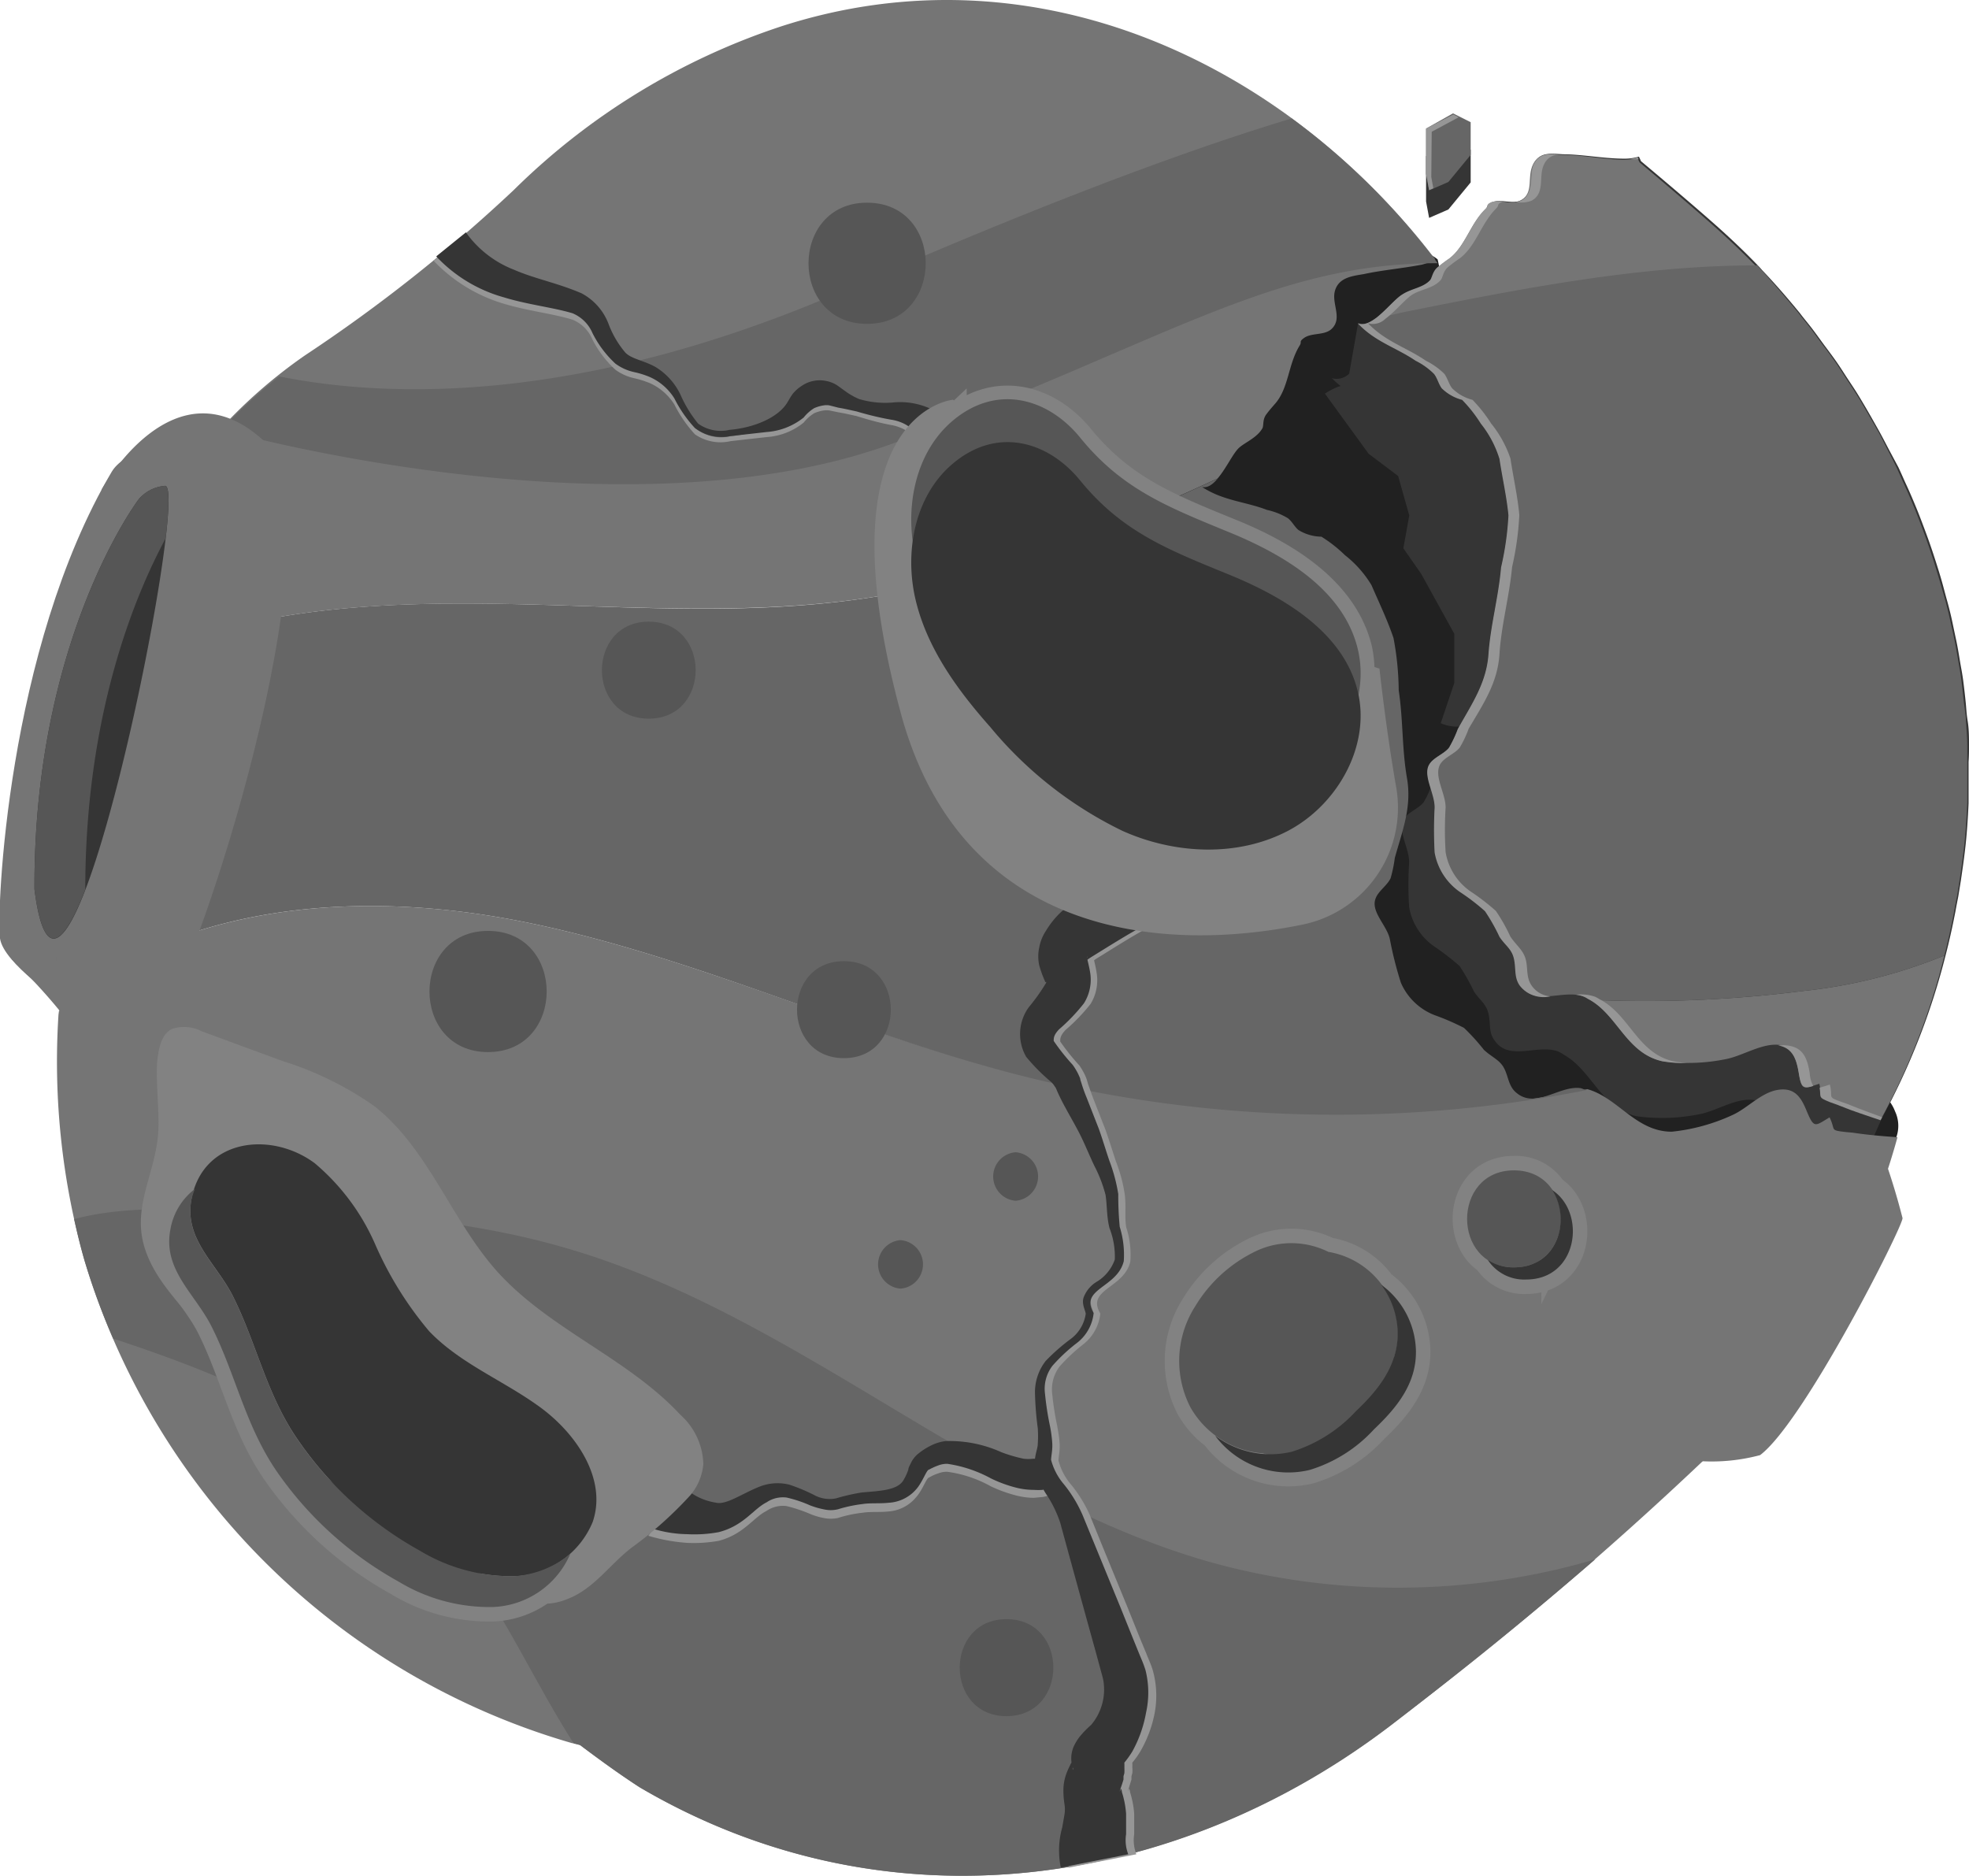<svg xmlns="http://www.w3.org/2000/svg" viewBox="0 0 136 129.56"><defs><style>.cls-1{fill:#212121;}.cls-2{fill:#353535;}.cls-3{fill:#757575;}.cls-4{fill:#666;}.cls-5{fill:#565656;}.cls-6{fill:none;stroke:#828282;stroke-miterlimit:10;stroke-width:2px;}.cls-7{fill:#969696;}.cls-8{fill:#828282;}</style></defs><title>1Asset 8</title><g id="Layer_2" data-name="Layer 2"><g id="shield"><path class="cls-1" d="M99.3,17.92a13.42,13.42,0,0,1,.2,4.82,6.49,6.49,0,0,0-2.9,2.49,5.11,5.11,0,0,1-1.17,1.54c-.79.54-2.05.51-2.83,1.16a4.76,4.76,0,0,0-1.24,2.55c-.11,1.33,1.4,1.72,2,2.85.17.32.07.82.25,1.12.5.81,2.26,1.43,3.13,2a5.16,5.16,0,0,1,2.57,2.66c.47,1.19.57,2.51,1.07,3.64a15.83,15.83,0,0,1,.69,1.43c.56,1.6.64,2.87,1.71,4.25,2.44,3.14,1,7.42,2.77,10.84a15.75,15.75,0,0,0,2.2,2.56A25,25,0,0,0,110.85,65a31.08,31.08,0,0,0,6.58,4.45A45.57,45.57,0,0,0,122.37,71a14.65,14.65,0,0,1,4.31,2.33c1.41,1,3.61,1.82,4.21,3.43a2.34,2.34,0,0,1,.06,1.87,4.79,4.79,0,0,1-2.28,1.65c-3,1.48-5.65,3-9.09,3.24C114,84,108,82.31,102.82,80.43c-3.23-1.17-6-2.17-8.24-4.86S89.92,69.82,89,66.39s-1.61-7.27-3.31-10.48c-2.23-4.22-5.06-8.37-6.82-12.8a11.92,11.92,0,0,1-.34-9,90.33,90.33,0,0,1,4-10.68c1-2.18,1.56-5.11,4-6.1a18.3,18.3,0,0,1,6.19-1.15,10.21,10.21,0,0,1,3.59.9C97.22,17.34,98.5,17.23,99.3,17.92Z"/><path class="cls-2" d="M136,51.48c0-.56,0-1.11-.09-1.67s-.09-.81-.13-1.22-.11-1.05-.18-1.58-.14-.84-.21-1.26-.16-1-.27-1.51-.18-.85-.27-1.28-.23-1-.36-1.46-.23-.86-.35-1.29-.28-.94-.43-1.41-.28-.86-.43-1.29-.33-.91-.5-1.36-.33-.86-.51-1.29-.37-.88-.57-1.31-.38-.86-.58-1.28L130.44,31c-.22-.42-.44-.85-.67-1.26s-.45-.8-.68-1.2-.49-.84-.74-1.25-.49-.76-.74-1.14-.53-.83-.82-1.24-.52-.71-.78-1.06-.59-.82-.9-1.22-.52-.64-.79-1c-.82-1-1.68-2-2.59-2.95-.09-.1-.17-.2-.27-.3-.7-.73-1.43-1.44-2.18-2.13-1.19-1.1-3.6-3.16-5.94-5.12a2.92,2.92,0,0,0-.14-.31,3.57,3.57,0,0,1-1,.14c-1.33,0-2.68-.26-4-.3-.88,0-1.77-.28-2.25.63s.11,2-.89,2.54c-.58.3-1.39-.11-2,.14-.41.18-.15.19-.4.45-1,1-1.4,2.6-2.53,3.45a9.55,9.55,0,0,0-.83.63c-.31.27-.34.7-.47.85-.51.55-1.28.58-1.93,1-.48.28-1.19,1.17-1.9,1.69a1.23,1.23,0,0,1-1.2.31l-.61,3.46a1.23,1.23,0,0,1-1.2.31,7.31,7.31,0,0,0,.6.54,4.45,4.45,0,0,0-1.39.76L89.38,28.9c-2.7,2.13-.15,5.57,2.68,5.44a7.58,7.58,0,0,0,1.55,2.91,4.29,4.29,0,0,0,2.59,1.24,12.42,12.42,0,0,1,1.11,4.13,50.68,50.68,0,0,0,.63,5.19,2.7,2.7,0,0,0,2.91,2.37v0a1.18,1.18,0,0,0-.11.19,9.53,9.53,0,0,1-.61,1.29c-.36.45-1.07.67-1.36,1.15a1.94,1.94,0,0,0,.06,1.54,5.07,5.07,0,0,1-.51,1.08c-.36.44-1.07.67-1.36,1.15-.47.76.39,2,.37,3a24.35,24.35,0,0,0,0,3.08,4.16,4.16,0,0,0,1.76,2.73,18,18,0,0,1,1.72,1.33,14.32,14.32,0,0,1,1,1.77c.4.61.84.83,1,1.53s0,1.27.41,1.83c1,1.5,3,.24,4.4.78a2.71,2.71,0,0,1,.41.23c1.93,1.09,2.55,3.68,5,4.24a13,13,0,0,0,4.36-.14c1.08-.2,2.3-1,3.44-1s1.44.91,1.6,1.93c.21,1.29.34,1.11,1.43.77.23.93-.19.84.76,1.19.24.09.46.15.68.25.9.37,2,.72,2.82,1,.68-1.24,1.28-2.52,1.84-3.82A48.12,48.12,0,0,0,134.38,66h0c.26-1,.48-2,.69-3.08.06-.35.13-.69.19-1l.18-1.11c.12-.82.24-1.65.33-2.49s.16-1.89.2-2.83c0-.32,0-.63,0-1,0-.63,0-1.25,0-1.87C136,52.24,136,51.86,136,51.48Z"/><path class="cls-3" d="M37.2,41.77c8,.22,16,.7,23.9-.66,8-1.39,15.57-4.64,23-8.06.57-.66,1.05-1.7,1.45-2.09s1.29-.72,1.65-1.39c.09-.17,0-.59.25-.93s.44-.54.67-.81c.9-1.09.86-2.68,1.64-3.95.19-.3-.07-.25.29-.52.51-.39,1.39-.18,1.89-.61.84-.74,0-1.78.27-2.68s1.17-1,2-1.14c1.3-.28,2.66-.39,4-.65a3.69,3.69,0,0,0,.92-.37C88.72,4.3,71.45-3.85,53.93,1.83a47.44,47.44,0,0,0-18.45,11.3A108.15,108.15,0,0,1,21.06,24.55a34.93,34.93,0,0,0-5.81,5.06,42.64,42.64,0,0,0-10,18.17A34.25,34.25,0,0,1,13.46,44C21.08,41.62,29.22,41.56,37.2,41.77Z"/><path class="cls-3" d="M127.37,78.18c-1-.12-.57-.13-1-1-1,.59-1.06.8-1.57-.41-.4-1-.85-1.67-2-1.49s-2.12,1.28-3.12,1.73a13.2,13.2,0,0,1-4.21,1.16c-2.48,0-3.7-2.34-5.83-2.94a88.87,88.87,0,0,1-39.11-1C58.94,71.35,48,66.08,36.34,63.71c-7.71-1.57-16-1.7-23.55.88-2.45.85-5.61,3.5-8.69,5.24l0-.19-.06.44A50.49,50.49,0,0,0,5.82,87a49.5,49.5,0,0,0,33.71,33.41c.17,0,.35.07.52.12,1.33,1,2.7,2,4.12,2.92,17,10,37,7.19,52.13-4.48a249.19,249.19,0,0,0,21.37-18.1,48.37,48.37,0,0,0,13.39-22.32c-.9-.06-2-.15-3-.3C127.85,78.22,127.62,78.21,127.37,78.18Z"/><path class="cls-4" d="M12.79,64.59c7.51-2.58,15.84-2.45,23.55-.88C48,66.08,58.94,71.35,70.5,74.29a88.87,88.87,0,0,0,39.11,1c-.15,0-.29-.1-.45-.13-1.47-.2-3.11,1.5-4.47.28-.51-.45-.51-1.13-.82-1.69s-.85-.74-1.38-1.24A14.27,14.27,0,0,0,101.12,71a16.52,16.52,0,0,0-2-.87,4.18,4.18,0,0,1-2.36-2.25,25.51,25.51,0,0,1-.76-3C95.81,63.94,94.69,63,95,62.1c.17-.54.81-.92,1.05-1.44a9.4,9.4,0,0,0,.29-1.4c.52-1.88,1.19-3.51.84-5.52s-.26-4-.57-6.06a20.17,20.17,0,0,0-.36-3.61c-.41-1.22-1-2.45-1.52-3.65a7.56,7.56,0,0,0-1.83-2.07,9.58,9.58,0,0,0-1.63-1.28,3.12,3.12,0,0,1-1.57-.45c-.27-.21-.45-.6-.75-.83a4.81,4.81,0,0,0-1.44-.57c-1.51-.58-3-.62-4.48-1.58.39.08.75-.19,1.08-.59-7.4,3.42-14.95,6.67-23,8.06s-15.92.88-23.9.66S21.08,41.62,13.46,44a34.25,34.25,0,0,0-8.2,3.78h0A50.71,50.71,0,0,0,3.64,60.92V61c0,.81,0,1.63.06,2.44a2.81,2.81,0,0,0,0,.29c0,.77.09,1.54.16,2.31,0,.14,0,.28,0,.41.09.91.18,1.81.3,2.72h0l-.06.45,0,.19C7.18,68.09,10.34,65.44,12.79,64.59Z"/><path class="cls-4" d="M96.3,119c4.65-3.59,9.35-7.37,13.88-11.29a48.42,48.42,0,0,1-26.87.11C67.65,103.26,55.13,91,39.51,86.33c-7.16-2.16-14.69-2.62-22.13-2.72-3.6,0-8.37-.46-12.26.6.21.94.43,1.87.7,2.8a46.52,46.52,0,0,0,2,5.45c10.27,3.39,19,7.42,25.32,16.89,2.34,3.54,4.21,7.51,6.49,11.08l.45.11c1.33,1,2.7,2,4.12,2.92C61.2,133.43,81.2,130.65,96.3,119Z"/><path class="cls-3" d="M4.29,69.21S.25,66.56,0,64.82.46,44.87,7.72,32.58c1.66-2.73,9.52-1.93,9.52-1.93"/><path class="cls-2" d="M9.6,34.46S2.32,44,2.38,61.42c2,15.77,10.89-28.21,9-27.86A2.69,2.69,0,0,0,9.6,34.46Z"/><path class="cls-5" d="M5.89,61.42c0-12,3.4-20.24,5.55-24.23.26-2.27.28-3.7-.07-3.63a2.69,2.69,0,0,0-1.77.9S2.32,44,2.38,61.42c.66,5.1,2,3.93,3.52,0A.09.09,0,0,0,5.89,61.42Z"/><path class="cls-4" d="M61.92,30.54c18.7-7,25.9-12.36,37.38-12.36a48.59,48.59,0,0,0-10.08-10C83.46,9.91,73.73,13.3,58.45,20c-18.57,8.1-32,7.44-39.16,6a34.31,34.31,0,0,0-4,3.68S43.21,37.55,61.92,30.54Z"/><path class="cls-3" d="M.82,66.27a37.74,37.74,0,0,1,6.65,8.36c2.72,4.82,17.13-38.16,10.85-44.09S7,33.85,7,33.85l3.56-1.49,4.68-.21.61,1.28-.61,4.11-1,2.78-2.66,2.2L9.79,52,8.27,56.86,7,60.35,5.79,63.77,4.24,65.66l-2.46.1Z"/><path class="cls-2" d="M27.49,109.2A12.09,12.09,0,0,0,34.08,111a6.06,6.06,0,0,0,5.35-3.74c1-3-1.12-6.08-3.62-7.92s-5.52-3-7.68-5.25a24.2,24.2,0,0,1-3.72-6,15.54,15.54,0,0,0-4.19-5.62c-3-2.22-7.69-1.7-8.5,2.47-.54,2.79,1.7,4.43,2.85,6.72,1.67,3.33,2.32,6.82,4.5,10A24.88,24.88,0,0,0,27.49,109.2Z"/><path class="cls-6" d="M37.27,97.21c-2.5-1.85-5.51-3-7.67-5.25a24.42,24.42,0,0,1-3.73-6,15.32,15.32,0,0,0-4.19-5.62c-3-2.22-7.69-1.71-8.5,2.46a5.24,5.24,0,0,1,.24-.7,4.45,4.45,0,0,0-1.7,2.8c-.54,2.79,1.7,4.43,2.85,6.72,1.67,3.33,2.32,6.82,4.5,10a24.88,24.88,0,0,0,8.42,7.61A12.09,12.09,0,0,0,34.08,111a6.07,6.07,0,0,0,5.31-3.67h0a4.84,4.84,0,0,0,1.5-2.17C41.88,102.18,39.78,99.05,37.27,97.21Z"/><path class="cls-5" d="M93,87.72a5.77,5.77,0,0,0-4.85-.11,9.91,9.91,0,0,0-4.35,3.86,7,7,0,0,0-.33,7,6.32,6.32,0,0,0,7,3,9.94,9.94,0,0,0,4.43-2.8c1.54-1.46,2.92-3.12,2.9-5.38A5.77,5.77,0,0,0,93,87.72Z"/><path class="cls-6" d="M95.4,88.74a5.62,5.62,0,0,0-3.65-2.27,5.73,5.73,0,0,0-4.85-.12,9.85,9.85,0,0,0-4.34,3.87,7,7,0,0,0-.33,7,6.13,6.13,0,0,0,1.7,1.91,6.3,6.3,0,0,0,6.54,2.36,9.94,9.94,0,0,0,4.43-2.8c1.54-1.46,2.92-3.12,2.9-5.38A5.8,5.8,0,0,0,95.4,88.74Zm1.14,3.35a6,6,0,0,0-.09-1A6,6,0,0,1,96.54,92.09Zm-.65-2.56,0,0Zm.4,1c0-.09-.05-.19-.08-.28C96.24,90.36,96.26,90.46,96.29,90.55Zm-9.77,9.77-.13,0Zm1.11.11h0Z"/><path class="cls-5" d="M91.75,86.47a5.73,5.73,0,0,0-4.85-.12,9.85,9.85,0,0,0-4.34,3.87,7,7,0,0,0-.33,7,6.32,6.32,0,0,0,7,3,10.11,10.11,0,0,0,4.44-2.8c1.54-1.46,2.91-3.13,2.89-5.39A5.76,5.76,0,0,0,91.75,86.47Z"/><path class="cls-2" d="M95.4,88.74a5.73,5.73,0,0,1,1.14,3.35c0,2.26-1.35,3.93-2.89,5.39a10.11,10.11,0,0,1-4.44,2.8,6.35,6.35,0,0,1-5.28-1.11,6.3,6.3,0,0,0,6.54,2.36,9.94,9.94,0,0,0,4.43-2.8c1.54-1.46,2.92-3.12,2.9-5.38A5.8,5.8,0,0,0,95.4,88.74Z"/><path class="cls-6" d="M107.21,82.2h0a3,3,0,0,0-2.64-1.36c-3.59,0-4.19,4.62-1.81,6.18h0a3,3,0,0,0,2.65,1.36C109,88.38,109.59,83.76,107.21,82.2Zm.57,1.68v0ZM106.49,87l-.13.07Zm-.75.38-.23.07Zm-2.25,0,.14,0Zm3.57-1,.09-.14Zm.43-.73a.61.61,0,0,0,.05-.12A.61.61,0,0,1,107.49,85.68Z"/><path class="cls-5" d="M104.57,80.84c-4.31,0-4.32,6.7,0,6.7S108.89,80.84,104.57,80.84Z"/><path class="cls-2" d="M107.21,82.2c1.3,2,.43,5.34-2.64,5.34a3.2,3.2,0,0,1-1.81-.52,3,3,0,0,0,2.65,1.36C109,88.38,109.59,83.76,107.21,82.2Z"/><path class="cls-5" d="M58.29,66.39c-4.32,0-4.32,6.7,0,6.7S62.61,66.39,58.29,66.39Z"/><path class="cls-5" d="M62.2,85.66a1.68,1.68,0,0,0,0,3.35A1.68,1.68,0,0,0,62.2,85.66Z"/><path class="cls-5" d="M70.15,79.59a1.68,1.68,0,0,0,0,3.35A1.68,1.68,0,0,0,70.15,79.59Z"/><path class="cls-5" d="M69.52,111.84c-4.31,0-4.31,6.7,0,6.7S73.84,111.84,69.52,111.84Z"/><path class="cls-5" d="M112.25,63.88a1.68,1.68,0,0,0,0,3.35A1.68,1.68,0,0,0,112.25,63.88Z"/><path class="cls-5" d="M44.81,42.94c-4.31,0-4.32,6.7,0,6.7S49.13,42.94,44.81,42.94Z"/><path class="cls-5" d="M33.71,64.3c-5.39,0-5.4,8.37,0,8.37S39.11,64.3,33.71,64.3Z"/><path class="cls-5" d="M59.89,14c-5.39,0-5.4,8.37,0,8.37S65.29,14,59.89,14Z"/><path class="cls-3" d="M129.84,79.14a47.64,47.64,0,0,1,1.57,5c0,.63-6.81,14.09-9.84,16.37a12.91,12.91,0,0,1-8.07-.46l10.37-17.48Z"/><path class="cls-7" d="M32.18,16.45A7.4,7.4,0,0,0,35.5,19c1.41.61,3,.91,4.67,1.62a4,4,0,0,1,1.88,2.16,6.54,6.54,0,0,0,1.13,1.92c.41.46,1.29.56,2.08,1A4.47,4.47,0,0,1,47,27.66a8.89,8.89,0,0,0,1.22,2.05,2.73,2.73,0,0,0,2.18.43c1.57-.14,3.35-.8,4-1.93.1-.15.13-.24.32-.52a2.49,2.49,0,0,1,.63-.58,2.25,2.25,0,0,1,1.69-.36,2,2,0,0,1,.79.32l.5.35a4.91,4.91,0,0,0,1,.58,6.29,6.29,0,0,0,2.36.24,5,5,0,0,1,3,.66l-1.6,1.46c0-.43-.79-.87-1.52-1S60,29,59.17,28.74c-.42-.09-.83-.19-1.26-.26l-.63-.13a1.65,1.65,0,0,0-.38,0,2.61,2.61,0,0,0-.66.19,2.83,2.83,0,0,0-.73.65,4.52,4.52,0,0,1-2.55,1l-2.49.28A3.11,3.11,0,0,1,48,30a9,9,0,0,1-1.42-2.06,3.89,3.89,0,0,0-1.68-1.47,6.88,6.88,0,0,0-1.11-.35,3.4,3.4,0,0,1-1.28-.58,7.32,7.32,0,0,1-1.6-2.11,2.52,2.52,0,0,0-1.37-1.35c-1.36-.42-3.08-.6-4.74-1.1A11,11,0,0,1,29.94,18Z"/><path class="cls-2" d="M32.18,16.05a7.31,7.31,0,0,0,3.32,2.58c1.41.62,3,.91,4.67,1.63a4,4,0,0,1,1.88,2.16,6.67,6.67,0,0,0,1.13,1.92c.41.45,1.29.56,2.08,1A4.5,4.5,0,0,1,47,27.26a8.62,8.62,0,0,0,1.22,2,2.69,2.69,0,0,0,2.18.43c1.57-.13,3.35-.8,4-1.92.1-.16.13-.24.32-.52a2.49,2.49,0,0,1,.63-.58,2.2,2.2,0,0,1,1.69-.36,2.14,2.14,0,0,1,.79.31l.5.36a4.91,4.91,0,0,0,1,.58,6.29,6.29,0,0,0,2.36.24,5,5,0,0,1,3,.65L63.14,30c0-.43-.79-.88-1.52-1s-1.65-.34-2.45-.58c-.42-.09-.83-.19-1.26-.26L57.28,28a1.23,1.23,0,0,0-.38,0,2.61,2.61,0,0,0-.66.19,2.83,2.83,0,0,0-.73.65,4.6,4.6,0,0,1-2.55,1l-2.49.28A3.08,3.08,0,0,1,48,29.57a8.78,8.78,0,0,1-1.42-2.05,3.83,3.83,0,0,0-1.68-1.47,6,6,0,0,0-1.11-.35,3.4,3.4,0,0,1-1.28-.58A7.32,7.32,0,0,1,40.92,23a2.58,2.58,0,0,0-1.37-1.36c-1.36-.41-3.08-.59-4.74-1.1a10.13,10.13,0,0,1-4.68-2.83Z"/><path class="cls-3" d="M124.83,39.07c.25.38.49.77.73,1.16C125.32,39.84,125.08,39.45,124.83,39.07Z"/><path class="cls-3" d="M126.3,41.5c.23.38.44.77.66,1.17C126.74,42.27,126.53,41.88,126.3,41.5Z"/><path class="cls-3" d="M119.65,32.34l.94,1.08Z"/><path class="cls-3" d="M123.23,36.74c.27.37.53.75.8,1.13C123.76,37.49,123.5,37.11,123.23,36.74Z"/><path class="cls-3" d="M127.64,44c.2.39.39.78.57,1.18C128,44.78,127.84,44.39,127.64,44Z"/><path class="cls-3" d="M129.88,49.25c.14.39.28.77.41,1.16C130.16,50,130,49.64,129.88,49.25Z"/><path class="cls-3" d="M128.83,46.59c.17.39.34.78.5,1.17C129.17,47.37,129,47,128.83,46.59Z"/><path class="cls-3" d="M109.23,23.53c1.1.71,2.17,1.47,3.21,2.26C111.4,25,110.33,24.24,109.23,23.53Z"/><path class="cls-3" d="M117.68,30.3c.35.34.68.69,1,1C118.36,31,118,30.64,117.68,30.3Z"/><path class="cls-3" d="M115.61,28.36c.37.33.73.67,1.09,1C116.34,29,116,28.69,115.61,28.36Z"/><path class="cls-3" d="M130.77,52c.11.37.22.73.32,1.1C131,52.74,130.88,52.38,130.77,52Z"/><path class="cls-3" d="M113.44,26.54c.39.31.77.64,1.16,1C114.21,27.18,113.83,26.85,113.44,26.54Z"/><path class="cls-3" d="M121.5,34.49l.87,1.11Z"/><path class="cls-3" d="M132.61,63.33c0,1.06.08,2.12.07,3.16C132.69,65.45,132.66,64.4,132.61,63.33Z"/><path class="cls-3" d="M3.89,66.47c.09.91.18,1.81.3,2.72h0C4.07,68.28,4,67.38,3.89,66.47Z"/><path class="cls-3" d="M132.47,61.16c0,.37.06.75.08,1.12C132.53,61.91,132.5,61.53,132.47,61.16Z"/><path class="cls-3" d="M131.52,54.93c.07.31.15.62.21.93C131.67,55.55,131.59,55.24,131.52,54.93Z"/><path class="cls-4" d="M3.89,66.47c0-.13,0-.27,0-.41C3.88,66.2,3.88,66.34,3.89,66.47Z"/><path class="cls-4" d="M3.71,63.75a2.81,2.81,0,0,1,0-.29A2.81,2.81,0,0,0,3.71,63.75Z"/><path class="cls-4" d="M114.6,27.51c.34.28.68.56,1,.85C115.28,28.07,114.94,27.79,114.6,27.51Z"/><path class="cls-4" d="M116.7,29.37c.33.31.66.61,1,.93C117.36,30,117,29.68,116.7,29.37Z"/><path class="cls-4" d="M112.44,25.79c.33.25.67.49,1,.75C113.11,26.28,112.77,26,112.44,25.79Z"/><polygon class="cls-4" points="5.26 47.78 5.26 47.78 5.26 47.78 5.26 47.78"/><path class="cls-4" d="M4.19,69.19l-.06.45.06-.45Z"/><path class="cls-4" d="M3.64,61v0Z"/><path class="cls-4" d="M108.9,23.31h0l.33.22Z"/><path class="cls-4" d="M132.55,62.28c0,.35,0,.7.06,1C132.59,63,132.58,62.63,132.55,62.28Z"/><path class="cls-4" d="M118.7,31.34c.32.33.64.66,1,1C119.34,32,119,31.67,118.7,31.34Z"/><path class="cls-4" d="M125.56,40.23c.25.42.5.84.74,1.27C126.06,41.07,125.81,40.65,125.56,40.23Z"/><path class="cls-4" d="M130.29,50.41c.17.53.33,1.06.48,1.6C130.62,51.47,130.46,50.94,130.29,50.41Z"/><path class="cls-4" d="M128.21,45.18c.22.46.42.93.62,1.41C128.63,46.11,128.43,45.64,128.21,45.18Z"/><path class="cls-4" d="M129.33,47.76c.19.49.37,1,.55,1.49C129.7,48.75,129.52,48.25,129.33,47.76Z"/><path class="cls-4" d="M124,37.87l.8,1.2Z"/><path class="cls-4" d="M127,42.67c.23.44.46.88.68,1.33C127.42,43.55,127.19,43.11,127,42.67Z"/><path class="cls-4" d="M120.59,33.42l.91,1.07Z"/><path class="cls-4" d="M131.09,53.11c.16.6.29,1.21.43,1.82C131.38,54.32,131.25,53.71,131.09,53.11Z"/><path class="cls-4" d="M122.37,35.6c.29.37.58.75.86,1.14C123,36.35,122.66,36,122.37,35.6Z"/><path class="cls-4" d="M132.47,61.16c-.08-.83-.16-1.66-.27-2.5s-.29-1.87-.47-2.8c.18.93.34,1.86.47,2.8S132.39,60.33,132.47,61.16Z"/><polygon class="cls-4" points="132.68 66.5 132.68 66.49 132.68 66.5 132.68 66.5"/><path class="cls-3" d="M108.14,10.7c-.88,0-1.77-.28-2.24.63s.1,2-.9,2.54c-.58.3-1.39-.11-2,.14-.42.18-.16.19-.41.45-1.05,1-1.4,2.6-2.53,3.45a9.55,9.55,0,0,0-.83.63c-.3.27-.34.7-.47.85-.5.55-1.28.58-1.93,1-.48.28-1.19,1.17-1.9,1.69l2.15-.42c8-1.6,16.12-3.23,24.28-3.2q-1.06-1.09-2.19-2.13c-1.19-1.1-3.6-3.16-5.93-5.12l-.15-.31a3.52,3.52,0,0,1-1,.14C110.81,11,109.47,10.74,108.14,10.7Z"/><path class="cls-3" d="M124.55,68.45a86.24,86.24,0,0,1-14.72.61c1.93,1.09,2.55,3.69,5,4.24a13,13,0,0,0,4.36-.14c1.08-.2,2.31-1,3.45-1s1.43.91,1.6,1.93c.2,1.29.33,1.11,1.42.77.24.93-.19.84.77,1.19.23.09.45.15.68.25.89.37,2,.72,2.81,1A48,48,0,0,0,134.3,66,35.52,35.52,0,0,1,124.55,68.45Z"/><path class="cls-4" d="M95,22c-.42.3-.83.48-1.19.31,1.19,1.28,2.65,1.67,4,2.59a4.84,4.84,0,0,1,1.26.9c.24.29.32.71.54,1a3.14,3.14,0,0,0,1.41.8,9.71,9.71,0,0,1,1.29,1.64,7.38,7.38,0,0,1,1.29,2.44c.19,1.28.5,2.63.62,3.9a20.56,20.56,0,0,1-.51,3.59c-.18,2.08-.73,4-.87,6s-1.17,3.46-2.12,5.17a8.46,8.46,0,0,1-.61,1.29c-.36.45-1.07.67-1.36,1.15-.47.76.39,2,.37,3a28.77,28.77,0,0,0,0,3.08,4.2,4.2,0,0,0,1.76,2.74,14.54,14.54,0,0,1,1.72,1.32,13.12,13.12,0,0,1,1,1.77c.4.61.85.83,1,1.53s0,1.27.4,1.84c1,1.5,3,.23,4.41.78.15.06.27.15.41.22a86.24,86.24,0,0,0,14.72-.61A35.52,35.52,0,0,0,134.3,66h0c.25-1,.48-2,.68-3.09.06-.35.13-.69.19-1s.12-.74.18-1.11c.12-.82.24-1.65.33-2.49s.16-1.89.2-2.83c0-.32,0-.63,0-.95,0-.63,0-1.25,0-1.87,0-.39,0-.77,0-1.15,0-.56-.05-1.11-.09-1.67,0-.41-.08-.81-.13-1.22s-.11-1-.18-1.58-.13-.84-.2-1.26-.17-1-.27-1.51-.19-.85-.28-1.28-.23-1-.35-1.46L134,40.2c-.14-.47-.28-.94-.43-1.41s-.28-.86-.43-1.29-.33-.91-.5-1.36-.33-.86-.51-1.29-.37-.88-.57-1.31-.38-.86-.58-1.28-.42-.84-.63-1.25-.43-.86-.66-1.27-.46-.8-.69-1.2-.48-.84-.74-1.25-.49-.76-.74-1.14-.53-.83-.82-1.24-.51-.71-.78-1.06-.59-.82-.9-1.22-.52-.64-.79-1c-.82-1-1.68-2-2.58-3-.1-.1-.18-.2-.27-.3-8.16,0-16.26,1.6-24.28,3.2Z"/><path class="cls-7" d="M105.77,13.87c1-.52.46-1.72.89-2.54a1.15,1.15,0,0,1,1-.66c-.69-.05-1.34-.07-1.71.66s.1,2-.9,2.54a1,1,0,0,1-.35.08A2,2,0,0,0,105.77,13.87Z"/><path class="cls-7" d="M112.91,11l.27,0-.06-.12a3.71,3.71,0,0,1-.58.11Z"/><path class="cls-7" d="M105.78,68.06c-.39-.57-.23-1.23-.41-1.84s-.64-.92-1.05-1.53a12.11,12.11,0,0,0-1-1.77,15.3,15.3,0,0,0-1.71-1.32,4.13,4.13,0,0,1-1.76-2.74,24.35,24.35,0,0,1,0-3.08c0-1-.84-2.19-.37-3,.29-.48,1-.7,1.35-1.15a7.61,7.61,0,0,0,.61-1.29c1-1.71,2-3.14,2.13-5.17s.68-3.95.87-6a20.52,20.52,0,0,0,.5-3.59c-.11-1.27-.42-2.62-.61-3.9A7.77,7.77,0,0,0,103,29.26a10.24,10.24,0,0,0-1.29-1.64,3.09,3.09,0,0,1-1.41-.8c-.22-.27-.31-.69-.54-1a4.89,4.89,0,0,0-1.27-.9c-1.33-.92-2.78-1.31-4-2.59a1.23,1.23,0,0,0,1.2-.31c.7-.52,1.42-1.41,1.89-1.69.65-.38,1.43-.41,1.94-1,.13-.15.16-.58.46-.85a9.68,9.68,0,0,1,.84-.63c1.13-.85,1.47-2.4,2.52-3.45.26-.26,0-.27.41-.45a1.35,1.35,0,0,1,.29,0,2.29,2.29,0,0,0-1,0c-.42.18-.16.19-.41.45-1.05,1-1.4,2.6-2.53,3.45a9.55,9.55,0,0,0-.83.63c-.3.27-.34.7-.47.85-.5.55-1.28.58-1.93,1-.48.28-1.19,1.17-1.9,1.69-.42.3-.83.48-1.19.31,1.19,1.28,2.65,1.67,4,2.59a4.84,4.84,0,0,1,1.26.9c.24.29.32.71.54,1a3.14,3.14,0,0,0,1.41.8,9.71,9.71,0,0,1,1.29,1.64,7.38,7.38,0,0,1,1.29,2.44c.19,1.28.5,2.63.62,3.9a20.56,20.56,0,0,1-.51,3.59c-.18,2.08-.73,4-.87,6s-1.17,3.46-2.12,5.17a8.46,8.46,0,0,1-.61,1.29c-.36.45-1.07.67-1.36,1.15-.47.76.39,2,.37,3a28.77,28.77,0,0,0,0,3.08,4.2,4.2,0,0,0,1.76,2.74,14.54,14.54,0,0,1,1.72,1.32,13.12,13.12,0,0,1,1,1.77c.4.61.85.83,1,1.53s0,1.27.4,1.84a2.1,2.1,0,0,0,2.12.74A1.72,1.72,0,0,1,105.78,68.06Z"/><path class="cls-7" d="M127.84,76.35c-.22-.1-.45-.16-.68-.25-1-.35-.53-.26-.77-1.19-.31.1-.54.18-.71.22.12.69-.15.65.72,1,.23.09.45.15.68.25.89.37,2,.72,2.81,1l.11-.21C129.29,76.9,128.52,76.63,127.84,76.35Z"/><path class="cls-7" d="M125,74.14c-.16-1-.43-1.82-1.6-1.93a2.92,2.92,0,0,0-.59,0c1,.17,1.27.93,1.43,1.9s.3,1.13,1,.9A2.09,2.09,0,0,1,125,74.14Z"/><path class="cls-7" d="M115.56,73.3c-2.42-.55-3-3.15-5-4.24-.14-.07-.26-.16-.41-.22a2.94,2.94,0,0,0-1.3-.13,1.94,1.94,0,0,1,.54.13c.15.06.27.15.41.22,1.93,1.09,2.55,3.69,5,4.24a7.75,7.75,0,0,0,1.74.12A6.73,6.73,0,0,1,115.56,73.3Z"/><polygon class="cls-1" points="91.39 27.02 94.53 31.34 96.57 32.88 97.34 35.6 96.93 37.87 98.17 39.65 100.45 43.78 100.45 47.17 99.09 51.21 97.01 47.17 95.92 40.59 93.77 37.87 89.49 35.6 85.94 32.34 87.59 29.37 89.82 27.02 91.39 27.02"/><path class="cls-7" d="M72.49,102.82c0,.29-.06.43-.15.5a1.77,1.77,0,0,1-.31.08l-.62.06a5,5,0,0,1-1.13-.14,9.52,9.52,0,0,1-1.85-.66,8.52,8.52,0,0,0-3-1,1.54,1.54,0,0,0-.62.11,3,3,0,0,0-.64.29c-.17,0-.44.85-.88,1.34a2.71,2.71,0,0,1-1.91,1c-.65.07-1.24,0-1.81.09a8.69,8.69,0,0,0-1.69.36,2.41,2.41,0,0,1-1,0,4.83,4.83,0,0,1-.93-.28,10.23,10.23,0,0,0-1.62-.54,2,2,0,0,0-1.38.33c-.92.46-1.58,1.62-3.31,2.07a9.76,9.76,0,0,1-2.18.14,12.14,12.14,0,0,1-2.68-.49L47,103a4.09,4.09,0,0,0,2.43,1.31c.71.2,1.78-.59,3-1.09a3.47,3.47,0,0,1,2.09-.15,15.15,15.15,0,0,1,1.72.72,2.19,2.19,0,0,0,1.49.23,16.33,16.33,0,0,1,1.79-.41c1.2-.11,2.5-.12,2.9-.88a3.37,3.37,0,0,0,.32-.69c0-.13.09-.28.18-.47a1.8,1.8,0,0,1,.41-.55,4.09,4.09,0,0,1,.89-.6,3.33,3.33,0,0,1,1.09-.36,8.52,8.52,0,0,1,3.86.78,11.51,11.51,0,0,0,1.54.44,2.94,2.94,0,0,0,.64,0l.26,0c.1,0,.1-.16.4.33Z"/><path class="cls-2" d="M72.49,102.33c0,.29-.06.43-.15.5s-.21,0-.31.08a4.44,4.44,0,0,1-.62,0,5,5,0,0,1-1.13-.13,8.91,8.91,0,0,1-1.85-.67,9,9,0,0,0-3-1,1.73,1.73,0,0,0-.62.11,4.57,4.57,0,0,0-.64.29c-.17,0-.44.85-.88,1.35a2.7,2.7,0,0,1-1.91.94c-.65.07-1.24,0-1.81.09a9.5,9.5,0,0,0-1.69.36,2.14,2.14,0,0,1-1,0,5.67,5.67,0,0,1-.93-.27,8.53,8.53,0,0,0-1.62-.54,2,2,0,0,0-1.38.33c-.92.46-1.58,1.62-3.31,2.06a9.2,9.2,0,0,1-2.18.14,8.45,8.45,0,0,1-2.28-.35L47,102.48a4.15,4.15,0,0,0,2.43,1.31c.71.19,1.78-.6,3-1.09a3.39,3.39,0,0,1,2.09-.15,12.21,12.21,0,0,1,1.72.72,2.24,2.24,0,0,0,1.49.23,14.31,14.31,0,0,1,1.79-.41c1.2-.11,2.5-.13,2.9-.88a3.73,3.73,0,0,0,.32-.7c0-.13.09-.27.18-.46a1.84,1.84,0,0,1,.41-.56,4.49,4.49,0,0,1,.89-.6,3.1,3.1,0,0,1,1.09-.35,8.65,8.65,0,0,1,3.86.77,10.31,10.31,0,0,0,1.54.45,2.89,2.89,0,0,0,.64,0l.26,0c.1,0,.1-.16.4.34Z"/><path class="cls-8" d="M47.69,103.27a3.86,3.86,0,0,0,.89-2.14A4.73,4.73,0,0,0,47,97.73c-3.64-3.92-9-5.88-12.61-9.85-3.22-3.57-4.79-8.56-8.58-11.51a22.85,22.85,0,0,0-6.29-3.08l-5.6-2.06a2.62,2.62,0,0,0-2.06-.15c-.74.39-.9,1.37-1,2.21-.12,1.35.18,3.72.06,5.07-.24,2.74-1.71,4.92-1,7.58s2.94,4.4,4.38,6.59A42.6,42.6,0,0,0,20.05,100a42.13,42.13,0,0,0,8.21,5.77l6.16,3.64c1.84,1.09,2.9,1.83,4.87,1,1.76-.71,2.84-2.36,4.35-3.52A26.4,26.4,0,0,0,47.69,103.27Z"/><path class="cls-2" d="M29,107.11a12.2,12.2,0,0,0,6.59,1.76,6.06,6.06,0,0,0,5.35-3.75c1-2.94-1.11-6.07-3.62-7.91s-5.51-3-7.67-5.25a24.42,24.42,0,0,1-3.73-6,15.32,15.32,0,0,0-4.19-5.62c-3-2.22-7.69-1.71-8.5,2.46-.54,2.8,1.71,4.44,2.86,6.73,1.66,3.32,2.32,6.81,4.5,9.94A24.87,24.87,0,0,0,29,107.11Z"/><path class="cls-5" d="M35.54,108.87A12.2,12.2,0,0,1,29,107.11a24.87,24.87,0,0,1-8.41-7.62c-2.18-3.13-2.84-6.62-4.5-9.94-1.15-2.29-3.4-3.93-2.86-6.73a5.24,5.24,0,0,1,.24-.7,4.45,4.45,0,0,0-1.7,2.8c-.54,2.79,1.7,4.43,2.85,6.72,1.67,3.33,2.32,6.82,4.5,10a24.88,24.88,0,0,0,8.42,7.61A12.09,12.09,0,0,0,34.08,111a6.07,6.07,0,0,0,5.31-3.67A6.78,6.78,0,0,1,35.54,108.87Z"/><path class="cls-7" d="M79.62,115.36c-.15-.48-.3-.77-.44-1.14l-.44-1.06L77.87,111l-1.74-4.24-.86-2.12A9.23,9.23,0,0,0,74,102.57a4.14,4.14,0,0,1-.89-1.69c0-.26.11-.68.08-1.16s-.1-.81-.16-1.19a20.59,20.59,0,0,1-.35-2.21,2.65,2.65,0,0,1,.52-1.95,12.6,12.6,0,0,1,1.63-1.52A3.12,3.12,0,0,0,76,90.73c-1-1.68,1.63-1.73,2.07-3.58a6.06,6.06,0,0,0-.28-2.37c-.12-.7,0-1.43-.1-2.26a10.37,10.37,0,0,0-.61-2.29c-.24-.73-.46-1.45-.73-2.21l-.84-2.15c-.13-.34-.25-.69-.36-1l-.07-.25a2.7,2.7,0,0,0-.15-.38,4.45,4.45,0,0,0-.38-.65,15.07,15.07,0,0,1-1.32-1.65c0-.2,0-.41.37-.8a12.77,12.77,0,0,0,1.73-1.8,3.13,3.13,0,0,0,.42-2.11c-.09-.61-.23-1-.2-1.1s0,0,0,.1,0,.17,0,.13.3-.22.55-.37c.51-.32,2.23-1.4,3-1.8l-3.54-2.72c-.49.45-1.18,1-1.84,1.61a6.52,6.52,0,0,0-1.06,1.26,3.24,3.24,0,0,0-.46,1.15,3,3,0,0,0,0,1.23,6.61,6.61,0,0,0,.4,1.1c0,.14.1-.05.08.1a14.31,14.31,0,0,1-1.2,1.69A3.11,3.11,0,0,0,71.38,73a12.17,12.17,0,0,0,1.73,1.74,2,2,0,0,1,.24.3,1.37,1.37,0,0,1,.08.14l.13.28c.17.37.35.73.53,1.07.37.69.76,1.34,1.08,2s.61,1.36.92,2a9.13,9.13,0,0,1,.76,2c.12.68.08,1.49.27,2.29a5.4,5.4,0,0,1,.4,2.09,2.94,2.94,0,0,1-1.3,1.56,2.13,2.13,0,0,0-.83,1c-.21.48.12,1,.12,1.2a2.6,2.6,0,0,1-1.05,1.7A13.67,13.67,0,0,0,72.73,94,3.51,3.51,0,0,0,72,96.33a19.11,19.11,0,0,0,.19,2.32,6.56,6.56,0,0,1,0,1.08c0,.29-.14.6-.2,1.1a4.73,4.73,0,0,0,.85,2.46,8.2,8.2,0,0,1,.9,1.89l.61,2.2,1.21,4.4.6,2.2.31,1.1c.09.35.22.77.26,1a3.79,3.79,0,0,1-.86,3.07,8,8,0,0,0-.66.66c-.09.11-.2.25-.31.41a3,3,0,0,0-.15.26,1.82,1.82,0,0,0-.13.29,3.48,3.48,0,0,0-.1.41,2.69,2.69,0,0,0,0,.56l0,.09c-.07.15-.15.29-.28.59a3.56,3.56,0,0,0-.24,1.28,8.08,8.08,0,0,0,.08.9,2.54,2.54,0,0,1,0,.76l-.15.86a5.62,5.62,0,0,0-.1,2.78l4.66-.92a2.68,2.68,0,0,1-.15-1.39c0-.4,0-.79,0-1.41a6.58,6.58,0,0,0-.29-1.5c0-.13-.07-.24-.08-.22s-.07.23-.06.16.08-.27.14-.48l.1-.32,0-.16,0-.07.06-.21a2.08,2.08,0,0,0,0-.41,2.88,2.88,0,0,0,0-.32,5.62,5.62,0,0,0,.55-.77,8.42,8.42,0,0,0,1-2.69A6.5,6.5,0,0,0,79.62,115.36Zm-5,6.75s0,.07,0,.09S74.59,122.27,74.58,122.11Zm3.51,0h0a.1.1,0,0,1,0,0s0,0,0-.07Z"/><path class="cls-2" d="M79.12,115.36c-.15-.48-.29-.77-.44-1.14l-.43-1.06L77.38,111l-1.74-4.24-.87-2.12a9.23,9.23,0,0,0-1.28-2.11,4.27,4.27,0,0,1-.89-1.69c0-.26.11-.68.08-1.16a9,9,0,0,0-.16-1.19,20.49,20.49,0,0,1-.34-2.21,2.61,2.61,0,0,1,.52-1.95,11.88,11.88,0,0,1,1.62-1.52,3,3,0,0,0,1.22-2.12c-1-1.68,1.63-1.73,2.08-3.58a6.46,6.46,0,0,0-.28-2.37,22.52,22.52,0,0,1-.1-2.26,11.6,11.6,0,0,0-.61-2.29c-.25-.73-.46-1.45-.73-2.21l-.84-2.15a10.52,10.52,0,0,1-.36-1l-.08-.25c0-.1-.09-.26-.14-.38a4.47,4.47,0,0,0-.39-.65,14.68,14.68,0,0,1-1.31-1.65c0-.2,0-.41.37-.8a12.84,12.84,0,0,0,1.72-1.8,3.08,3.08,0,0,0,.43-2.11c-.1-.61-.24-1-.21-1.1s0,0,0,.1,0,.17,0,.13.3-.22.54-.37c.52-.32,2.24-1.4,3-1.8l-3.54-2.72c-.49.45-1.19,1-1.85,1.61a6.17,6.17,0,0,0-1,1.26,3.07,3.07,0,0,0-.46,1.15,2.89,2.89,0,0,0,0,1.23,7.79,7.79,0,0,0,.4,1.1c0,.14.1-.05.08.1a13.16,13.16,0,0,1-1.2,1.69A3.15,3.15,0,0,0,70.88,73a13.32,13.32,0,0,0,1.73,1.74,1.5,1.5,0,0,1,.24.3.56.56,0,0,1,.09.14l.12.28c.17.37.35.73.54,1.07.37.69.76,1.34,1.08,2s.6,1.36.91,2a9.7,9.7,0,0,1,.77,2c.11.68.07,1.49.27,2.29A5.37,5.37,0,0,1,77,87a2.92,2.92,0,0,1-1.29,1.56,2.15,2.15,0,0,0-.84,1c-.21.48.13,1,.12,1.2a2.63,2.63,0,0,1-1,1.7A13.73,13.73,0,0,0,72.23,94a3.51,3.51,0,0,0-.74,2.33,21.35,21.35,0,0,0,.19,2.32,7.92,7.92,0,0,1,0,1.08c0,.29-.15.6-.2,1.1a4.82,4.82,0,0,0,.84,2.46,8.27,8.27,0,0,1,.91,1.89l.6,2.2,1.21,4.4.61,2.2.3,1.1c.09.35.22.77.26,1a3.78,3.78,0,0,1-.85,3.07,6.48,6.48,0,0,0-.66.66,2.92,2.92,0,0,0-.31.41,3,3,0,0,0-.15.26,1.82,1.82,0,0,0-.13.29,2.22,2.22,0,0,0-.1.41,2.14,2.14,0,0,0,0,.56l-.05.09c-.07.15-.15.29-.27.59a3.36,3.36,0,0,0-.24,1.28,6.45,6.45,0,0,0,.07.9,2.22,2.22,0,0,1,0,.76l-.15.86a5.87,5.87,0,0,0-.1,2.78l4.66-.92a2.68,2.68,0,0,1-.15-1.39c0-.4,0-.79,0-1.41a6.58,6.58,0,0,0-.29-1.5c0-.13-.07-.24-.08-.22s-.06.23-.06.16.08-.27.15-.48l.1-.32,0-.16,0-.07.06-.21a3.15,3.15,0,0,0,0-.41,3.11,3.11,0,0,0,0-.32,6.65,6.65,0,0,0,.55-.77,8.66,8.66,0,0,0,.95-2.69A6.36,6.36,0,0,0,79.12,115.36Zm-5,6.75a.37.37,0,0,1,0,.09C74.12,122.29,74.1,122.27,74.08,122.11Zm3.52,0h0a.1.1,0,0,1,0,0l.05-.07C77.62,122.11,77.58,122.18,77.6,122.15Z"/><path class="cls-6" d="M93.77,44.81c-1-4-5-6.46-8.83-8-4.33-1.77-7.44-3-10.34-6.53-2.21-2.71-5.76-3.75-8.83-1.13A9.26,9.26,0,0,0,63,37.41a11.08,11.08,0,0,0,.21,4.06c.8,3.33,2.88,6.19,5.15,8.75a27.24,27.24,0,0,0,9.15,7.18c3.59,1.55,7.87,1.84,11.35.05s5.67-5.72,4.91-9.43A7.55,7.55,0,0,0,93.77,44.81Z"/><path class="cls-8" d="M95.28,46.18s.45,4.19,1.16,8.22a8.24,8.24,0,0,1-6.55,9.48c-9.83,2-23.56.69-27.69-14.69-5.59-20.77,3.63-21.58,3.63-21.58l18,15.12Z"/><path class="cls-5" d="M84.94,36.78c3.83,1.57,7.84,4,8.83,8,.94,3.79-1.4,7.92-4.87,9.71a13.45,13.45,0,0,1-11.35-.06,27.08,27.08,0,0,1-9.15-7.17c-2.27-2.56-4.35-5.43-5.15-8.75s-.08-7.2,2.52-9.42c3.07-2.62,6.62-1.58,8.83,1.13C77.5,33.79,80.61,35,84.94,36.78Z"/><path class="cls-2" d="M84.94,39.71c3.83,1.57,7.84,4,8.83,8,.94,3.79-1.4,7.92-4.87,9.71S81.14,59,77.55,57.4a27.24,27.24,0,0,1-9.15-7.18c-2.27-2.56-4.35-5.42-5.15-8.75s-.08-7.19,2.52-9.41c3.07-2.63,6.62-1.59,8.83,1.12C77.5,36.73,80.61,37.94,84.94,39.71Z"/><polygon class="cls-2" points="98.5 13.92 98.5 10.78 100.36 9.73 101.58 10.34 101.58 12.6 100.04 14.47 98.71 15.05 98.5 13.92"/><polygon class="cls-4" points="98.5 12.02 98.5 8.88 100.36 7.83 101.58 8.44 101.58 10.7 100.04 12.57 98.71 13.15 98.5 12.02"/><path class="cls-7" d="M98.89,9.1l1.86-1s0,0,0,0l-.37-.19L98.5,8.88V12l.21,1.13L99,13l-.14-.77Z"/></g></g></svg>